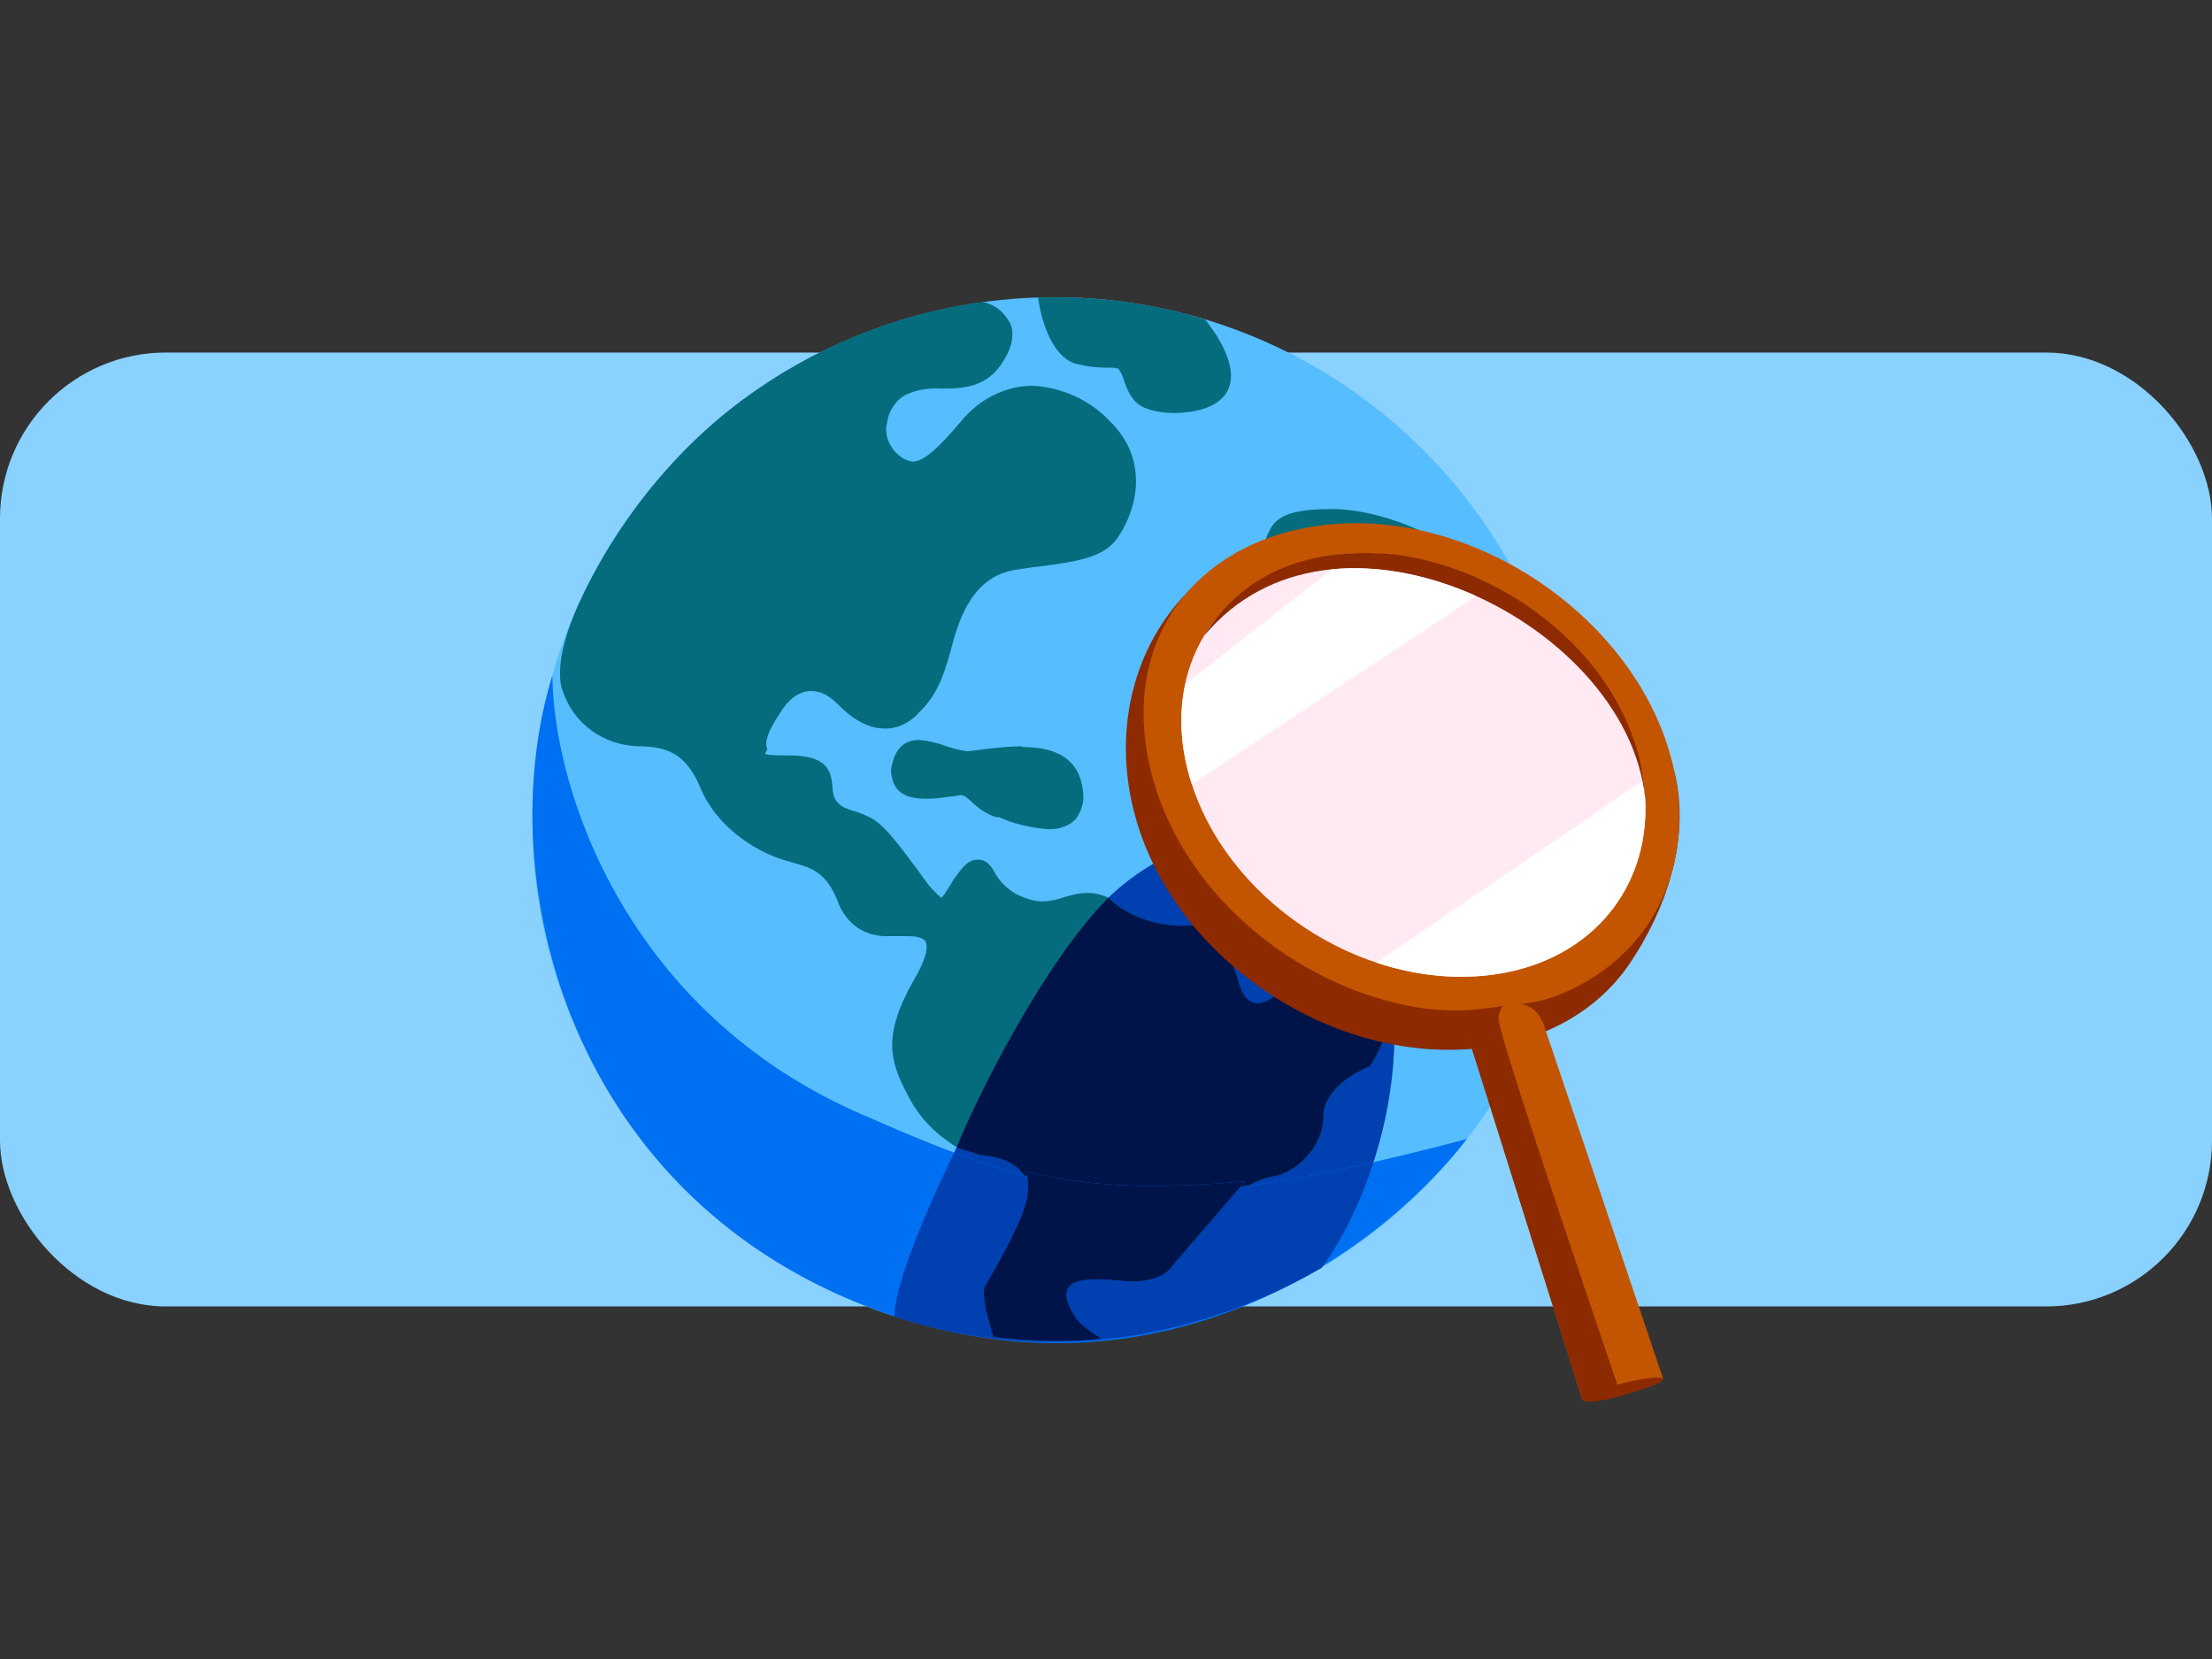 <svg width="320" height="240" viewBox="0 0 320 240" fill="none" xmlns="http://www.w3.org/2000/svg">
<rect x="0" y="0" width="320" height="240" fill="#333333" stroke="none"/>
<rect y="51" width="320" height="138" rx="24" fill="#89D1FF"/>
<path d="M152.517 194.034C194.224 194.034 228.034 160.224 228.034 118.517C228.034 76.81 194.224 43 152.517 43C110.81 43 77 76.81 77 118.517C77 160.224 110.81 194.034 152.517 194.034Z" fill="#56BDFF"/>
<path d="M147.803 107.964C146.061 107.964 144.216 108.17 142.475 108.375C141.655 108.477 140.835 108.579 140.016 108.682C138.992 108.579 137.864 108.272 136.941 107.964C135.609 107.453 134.277 107.145 132.945 107.043C131.511 107.043 129.667 107.657 129.052 110.628C128.847 111.243 128.847 111.858 129.052 112.473C129.155 113.088 129.359 113.601 129.769 114.113C130.589 115.137 132.023 115.547 133.97 115.547C135.098 115.547 136.224 115.444 137.351 115.24C137.864 115.24 138.377 115.137 138.888 115.035C139.503 115.035 139.811 115.342 140.528 115.957C141.552 116.982 142.782 117.801 144.114 118.212H144.524C146.778 119.236 149.135 119.748 151.594 119.953C152.311 119.953 153.028 119.953 153.745 119.646C154.464 119.44 155.078 119.031 155.59 118.519C156.103 117.904 156.41 117.084 156.615 116.367C156.82 115.547 156.718 114.727 156.615 114.01C156 110.014 153.132 108.068 147.906 108.068L147.803 107.964Z" fill="#046C7C"/>
<path d="M192.863 141.365C190.086 141.365 187.307 141.877 184.735 142.697C183.809 143.005 182.883 143.209 181.957 143.312C181.34 143.312 180.723 143.107 180.208 142.697C179.18 141.877 178.46 140.75 178.048 139.52C177.121 137.471 175.887 134.807 171.874 134.807H171.052C169.405 134.807 167.657 134.5 166.113 133.885C164.57 133.27 163.129 132.348 161.998 131.118C161.38 130.504 160.763 129.991 159.939 129.684C159.117 129.376 158.294 129.172 157.471 129.172C156.133 129.172 154.898 129.478 153.664 129.889C152.738 130.196 151.812 130.401 150.783 130.401C149.445 130.401 148.108 129.889 146.873 129.274C145.741 128.557 144.712 127.635 143.992 126.405C143.684 125.79 142.964 124.356 141.523 124.356C140.082 124.356 139.362 125.278 137.819 127.429C137.613 127.839 137.408 128.146 137.202 128.454C136.893 128.967 136.585 129.478 136.173 129.889C135.35 129.172 134.526 128.352 133.909 127.429C133.395 126.814 132.983 126.097 132.469 125.482C129.794 121.896 127.839 119.232 125.782 118.208C125.062 117.9 124.444 117.593 123.723 117.388C122.283 116.978 121.255 116.568 120.74 115.441C120.534 114.929 120.431 114.416 120.431 113.802C120.226 111.444 119.608 109.293 114.259 109.293C108.908 109.293 111.274 108.884 110.965 108.269C110.554 107.346 111.172 105.605 112.92 103.043C114.259 100.891 115.801 99.968 117.344 99.968C118.888 99.968 120.02 100.686 121.46 102.121C123.723 104.375 125.884 105.399 128.045 105.399C128.971 105.399 129.897 105.194 130.719 104.785C131.543 104.375 132.263 103.862 132.881 103.145C135.247 100.891 136.378 98.432 137.613 93.821C138.848 89.005 140.905 83.472 146.771 82.447C148.108 82.242 149.445 82.037 150.577 81.935C155.722 81.217 159.837 80.705 161.791 77.631C164.673 73.328 166.113 66.36 160.557 60.929C157.676 57.855 153.56 56.011 149.343 55.806C147.388 55.806 145.433 56.318 143.581 57.24C141.832 58.163 140.289 59.392 139.054 60.929C136.07 64.413 133.806 66.77 132.058 66.77C131.029 66.667 130.102 66.052 129.382 65.233C128.868 64.618 128.559 64.003 128.354 63.286C128.147 62.569 128.147 61.749 128.354 61.032C128.457 60.109 128.868 59.29 129.382 58.572C129.897 57.855 130.617 57.24 131.441 56.933C132.983 56.318 134.526 56.113 136.173 56.216C139.26 56.216 142.861 56.113 145.227 52.117C146.461 50.068 146.771 48.326 146.153 46.789C145.741 46.072 145.227 45.354 144.609 44.842C143.992 44.33 143.169 43.92 142.346 43.715H141.934C129.382 45.457 117.448 50.375 107.262 57.958C97.076 65.54 88.916 76.105 83.804 87.16C83.701 87.468 80.1 94.743 81.232 99.457C81.952 101.813 83.289 103.965 85.347 105.502C87.302 107.039 89.771 107.858 92.24 107.961C96.459 107.961 99.237 108.986 101.294 113.904C103.558 119.437 108.908 122.921 112.92 124.254C113.435 124.458 114.052 124.56 114.567 124.765C117.242 125.482 119.505 126.097 121.151 130.299C121.666 131.836 122.695 133.27 124.032 134.192C125.37 135.115 127.119 135.524 128.765 135.422H131.234C132.161 135.422 133.498 135.524 133.909 136.241C134.115 136.651 134.424 137.983 132.263 141.673C127.634 149.767 128.765 153.456 131.131 158.067C132.469 160.833 134.424 163.19 136.893 164.932C139.362 166.776 142.244 168.006 145.227 168.519C145.844 168.519 146.461 168.826 147.079 169.134C147.593 169.441 148.108 169.953 148.416 170.568C149.651 173.027 148.416 177.228 146.771 180.404C146.05 181.942 145.124 183.274 144.095 184.606C143.066 186.04 142.244 187.064 142.244 188.602C142.346 190.446 142.627 191.168 143.244 192.91L143.432 193.574C146.21 193.985 151.815 194.316 156.377 193.973L159.912 193.729L156.825 191.988C156.825 191.988 155.178 191.065 155.31 188.602C155.31 185.015 157.574 186.245 164.055 186.245H166.627C167.759 186.245 168.788 185.63 169.611 184.811L170.125 184.196C172.492 181.327 178.048 174.462 180.517 172.924C181.546 172.207 182.78 171.694 184.015 171.49C186.072 170.977 188.028 169.953 189.571 168.415C190.291 167.698 190.908 166.879 191.32 165.957C191.731 165.034 191.938 164.01 191.938 162.985C191.938 161.756 192.246 160.526 192.966 159.501C193.79 158.375 194.921 157.452 196.258 156.735C197.905 155.711 199.962 154.481 200.889 151.714C202.226 148.025 202.432 145.669 201.197 143.927C199.962 142.184 197.493 141.365 193.172 141.365H192.863Z" fill="#046C7C"/>
<path d="M155.488 52.57C156.922 52.98 158.46 53.185 159.997 53.185C160.918 53.185 161.533 53.185 161.841 53.39C162.148 53.902 162.455 54.414 162.558 54.927C163.07 56.361 163.685 58.103 165.427 58.923C166.862 59.538 168.398 59.743 169.936 59.743C171.268 59.743 174.752 59.538 176.699 57.693C180.695 53.902 174.771 46.82 174.566 46.513L174.338 46.228C167.267 44.004 159.169 42.806 150.16 43.041L150.364 44.168C150.468 44.885 151.696 51.34 155.488 52.57Z" fill="#046C7C"/>
<path d="M219.939 101.614C222.193 97.207 221.989 92.494 219.119 87.986C213.894 79.379 201.188 73.641 192.683 73.641C184.178 73.641 183.769 75.792 182.642 79.584C181.617 82.657 181.31 86.039 181.925 89.216C182.437 92.494 183.769 95.466 185.818 98.13C190.634 104.585 199.036 108.889 206.823 108.889C214.611 108.889 217.48 106.327 219.939 101.614Z" fill="#046C7C"/>
<path d="M155.87 135.185C164.845 121.99 179.553 119.691 185.786 120.191L197.751 129.187C207.325 151.979 197.449 175.122 191.217 183.368C167.095 197.453 143.944 195.287 129.402 190.44C129.402 182.193 144.653 151.678 155.87 135.185Z" fill="#0040B0"/>
<path d="M173.011 133.785C166.863 134.605 161.905 131.587 160.368 129.879C150.731 139.459 140.634 160.169 138.414 165.975C139.233 166.385 141.075 166.744 141.758 167.087C147.086 167.496 148.419 169.99 148.419 171.185C156.617 173.644 172.527 173.045 179.528 172.361C180.041 171.85 181.822 170.57 184.282 170.16C187.355 169.647 191.454 166.062 191.454 161.45C191.454 157.762 195.895 155.132 198.114 154.279C199.652 152.058 202.316 146.695 200.676 143.007C199.037 139.318 191.112 140.104 187.355 140.958C185.306 143.861 180.798 148.13 179.158 141.982C177.519 135.834 174.377 133.956 173.011 133.785Z" fill="#046C7C"/>
<path d="M173.011 133.785C166.863 134.605 161.905 131.587 160.368 129.879C150.731 139.459 140.634 160.169 138.414 165.975C139.233 166.385 141.075 166.744 141.758 167.087C147.086 167.496 148.419 169.99 148.419 171.185C156.617 173.644 172.527 173.045 179.528 172.361C180.041 171.85 181.822 170.57 184.282 170.16C187.355 169.647 191.454 166.062 191.454 161.45C191.454 157.762 195.895 155.132 198.114 154.279C199.652 152.058 202.316 146.695 200.676 143.007C199.037 139.318 191.112 140.104 187.355 140.958C185.306 143.861 180.798 148.13 179.158 141.982C177.519 135.834 174.377 133.956 173.011 133.785Z" fill="#00144A"/>
<path d="M210.084 83.602C210.191 83.602 210.402 83.708 210.509 83.814C210.402 83.814 210.191 83.708 210.084 83.602Z" fill="#FFEAF4"/>
<path d="M211.355 84.133C211.355 84.133 211.569 84.133 211.674 84.239C211.674 84.239 211.462 84.239 211.355 84.133Z" fill="#FFEAF4"/>
<path d="M208.707 83.074C208.918 83.074 209.024 83.18 209.236 83.286C209.024 83.286 208.918 83.18 208.707 83.074Z" fill="#FFEAF4"/>
<path d="M124.379 161.086C90.713 146.321 80.078 114.454 79.907 97.719C70.783 127.371 82.416 173.96 127.921 189.926C167.439 203.792 199.027 181.845 212.203 164.779C165.582 177.075 153.582 173.894 124.379 161.086Z" fill="#0070F2"/>
<path d="M203.252 84.641C203.457 84.641 203.765 84.641 203.97 84.743C203.765 84.743 203.457 84.743 203.252 84.641Z" fill="#FFEAF4"/>
<path fill-rule="evenodd" clip-rule="evenodd" d="M138.011 166.773C133.011 177.147 129.398 186.434 129.393 190.454C133.165 191.692 136.892 192.592 140.555 193.194C144.238 193.791 148.207 194.148 152.397 194.151C167.281 194.123 180.67 189.508 191.213 183.382C193.608 180.212 196.537 174.845 198.697 168.146C169.673 174.78 156.056 173.576 138.011 166.773Z" fill="#0040B0"/>
<path d="M169.519 183.228L180.134 170.896C163.184 172.461 155.143 171.028 148.373 169.461C148.462 169.53 148.979 170.818 148.58 173.321C148.081 176.45 143.595 184.271 142.598 185.835C141.8 187.087 143.045 191.322 143.71 193.408C147.761 193.988 155.142 194.22 159.413 193.64C159.413 193.64 156.556 192.092 155.559 190.529C151.798 184.627 157.055 184.793 162.539 185.314C166.926 185.731 169.02 184.097 169.519 183.228Z" fill="#0070F2"/>
<path d="M169.515 183.228L180.13 170.896C163.18 172.461 155.139 171.028 148.369 169.461C148.458 169.53 148.975 170.818 148.576 173.321C148.077 176.45 143.591 184.271 142.594 185.835C141.796 187.087 143.041 191.322 143.706 193.408C147.758 193.988 155.138 194.22 159.409 193.64C159.409 193.64 156.552 192.092 155.555 190.529C151.794 184.627 157.051 184.793 162.535 185.314C166.922 185.731 169.016 184.097 169.515 183.228Z" fill="#00144A"/>
<path d="M220.345 131.236C220.027 130.706 218.862 128.587 216.849 128.375C215.259 128.269 213.989 129.223 212.187 131.447C207.527 137.274 207.314 138.758 208.586 142.572C208.797 143.207 209.222 143.736 209.751 144.161C210.281 144.479 210.917 144.69 211.551 144.69C213.882 144.69 216.425 143.102 217.061 142.677C217.485 142.359 217.803 142.041 218.121 141.723C221.405 138.333 220.557 132.825 220.239 131.236H220.345Z" fill="#046C7C"/>
<path d="M242.27 111.821C244.643 121.744 240.734 131.964 235.852 139.26C231.46 145.816 224.051 150.435 214.349 151.595C192.951 154.148 170.048 138.908 164.274 118.26C158.501 97.611 171.182 77.955 191.502 77.018C211.022 76.117 235.722 93.534 242.27 111.821Z" fill="#8D2A00"/>
<path d="M240.839 106.727C247.647 125.735 237.376 143.609 216.883 146.057C195.485 148.61 172.581 133.371 166.808 112.722C161.034 92.073 174.043 76.667 194.37 75.73C213.89 74.829 234.297 88.447 240.845 106.727H240.839Z" fill="#C35500"/>
<path d="M236.274 107.098C242.116 123.633 233.059 139.052 215.291 141.081C196.843 143.184 177.13 130.066 172.068 112.304C167.187 95.17 178.121 80.973 195.765 80.079C212.801 79.221 230.631 91.118 236.28 107.098H236.274Z" fill="#FFEAF4"/>
<path d="M240.592 199.443L228.921 202.539L210.379 143.548L221.313 142.277L240.592 199.443Z" fill="#C35500"/>
<path d="M171.455 98.987L195.585 80.09C182.91 80.799 173.735 88.385 171.455 98.987Z" fill="#FFEAF4"/>
<path d="M215.291 141.08C230.964 139.292 239.854 127.086 237.723 112.883L199.115 139.255C204.35 140.994 209.876 141.697 215.291 141.08Z" fill="white"/>
<path d="M217.254 85.42L217.242 85.414L217.254 85.42Z" fill="#FFEAF4"/>
<path d="M195.758 80.078C196.26 80.053 196.755 80.041 197.257 80.035C196.755 80.035 196.26 80.053 195.758 80.078Z" fill="#FFEAF4"/>
<path d="M211.971 82.91C212.126 82.972 212.28 83.034 212.429 83.095C212.274 83.034 212.126 82.972 211.971 82.91Z" fill="#FFEAF4"/>
<path d="M213.377 83.488C213.482 83.538 213.588 83.587 213.693 83.63C213.588 83.581 213.482 83.531 213.377 83.488Z" fill="#FFEAF4"/>
<path d="M210.545 82.371C210.718 82.433 210.898 82.494 211.071 82.562C210.898 82.494 210.725 82.433 210.545 82.371Z" fill="#FFEAF4"/>
<path d="M200.906 80.199C201.191 80.224 201.476 80.254 201.767 80.291C201.482 80.26 201.197 80.23 200.906 80.199Z" fill="#FFEAF4"/>
<path d="M199.363 80.09C199.661 80.108 199.964 80.121 200.262 80.145C199.964 80.121 199.661 80.102 199.363 80.09Z" fill="#FFEAF4"/>
<path d="M202.424 80.375C202.703 80.412 202.988 80.455 203.266 80.498C202.988 80.455 202.709 80.412 202.424 80.375Z" fill="#FFEAF4"/>
<path d="M197.758 80.039C198.092 80.039 198.421 80.045 198.755 80.058C198.421 80.045 198.086 80.039 197.758 80.039Z" fill="#FFEAF4"/>
<path d="M237.997 115.449C237.08 97.083 219.355 82.392 201.761 80.203C195.641 79.641 184.88 79.641 177.068 88.097C176.188 89.047 175.364 90.157 174.596 91.329C174.466 91.526 174.392 91.662 174.274 91.853C174.255 91.877 174.249 91.908 174.23 91.939C183.492 80.832 198.298 80.122 211.382 85.303C224.925 90.662 236.621 102.337 237.997 115.462V115.449Z" fill="#8D2A00"/>
<path d="M192.684 82.36L171.454 98.988C170.58 103.058 170.716 107.567 172.067 112.303C172.178 112.698 172.302 113.086 172.432 113.475L213.512 86.209C206.784 83.205 199.499 81.713 192.684 82.36Z" fill="white"/>
<path d="M205.93 145.877L212.292 149.633C212.292 149.633 210.966 146.358 215.328 145.908V145.84C213.581 146.105 210.062 146.457 205.93 145.871V145.877Z" fill="#8D2A00"/>
<path d="M219.949 145.255C220.835 145.292 222.384 145.946 223.121 147.827L224.174 144.41C224.174 144.41 223.202 144.879 219.949 145.249V145.255Z" fill="#8D2A00"/>
<path d="M228.921 202.537L211.537 147.295L212.708 146.124C212.708 146.124 214.932 145.994 217.46 145.488C217.46 145.488 216.586 146.469 216.84 147.826C217.856 153.154 234.385 201.501 234.385 201.501L228.914 202.537H228.921Z" fill="#8D2A00"/>
<path d="M240.592 199.443C240.592 200.084 237.582 201.151 232.657 202.415C230.222 202.902 229.026 202.841 228.921 202.539C228.847 202.323 230.179 201.49 232.595 200.713C236.213 199.584 240.184 198.949 240.592 199.443Z" fill="#8D2A00"/>
</svg>
